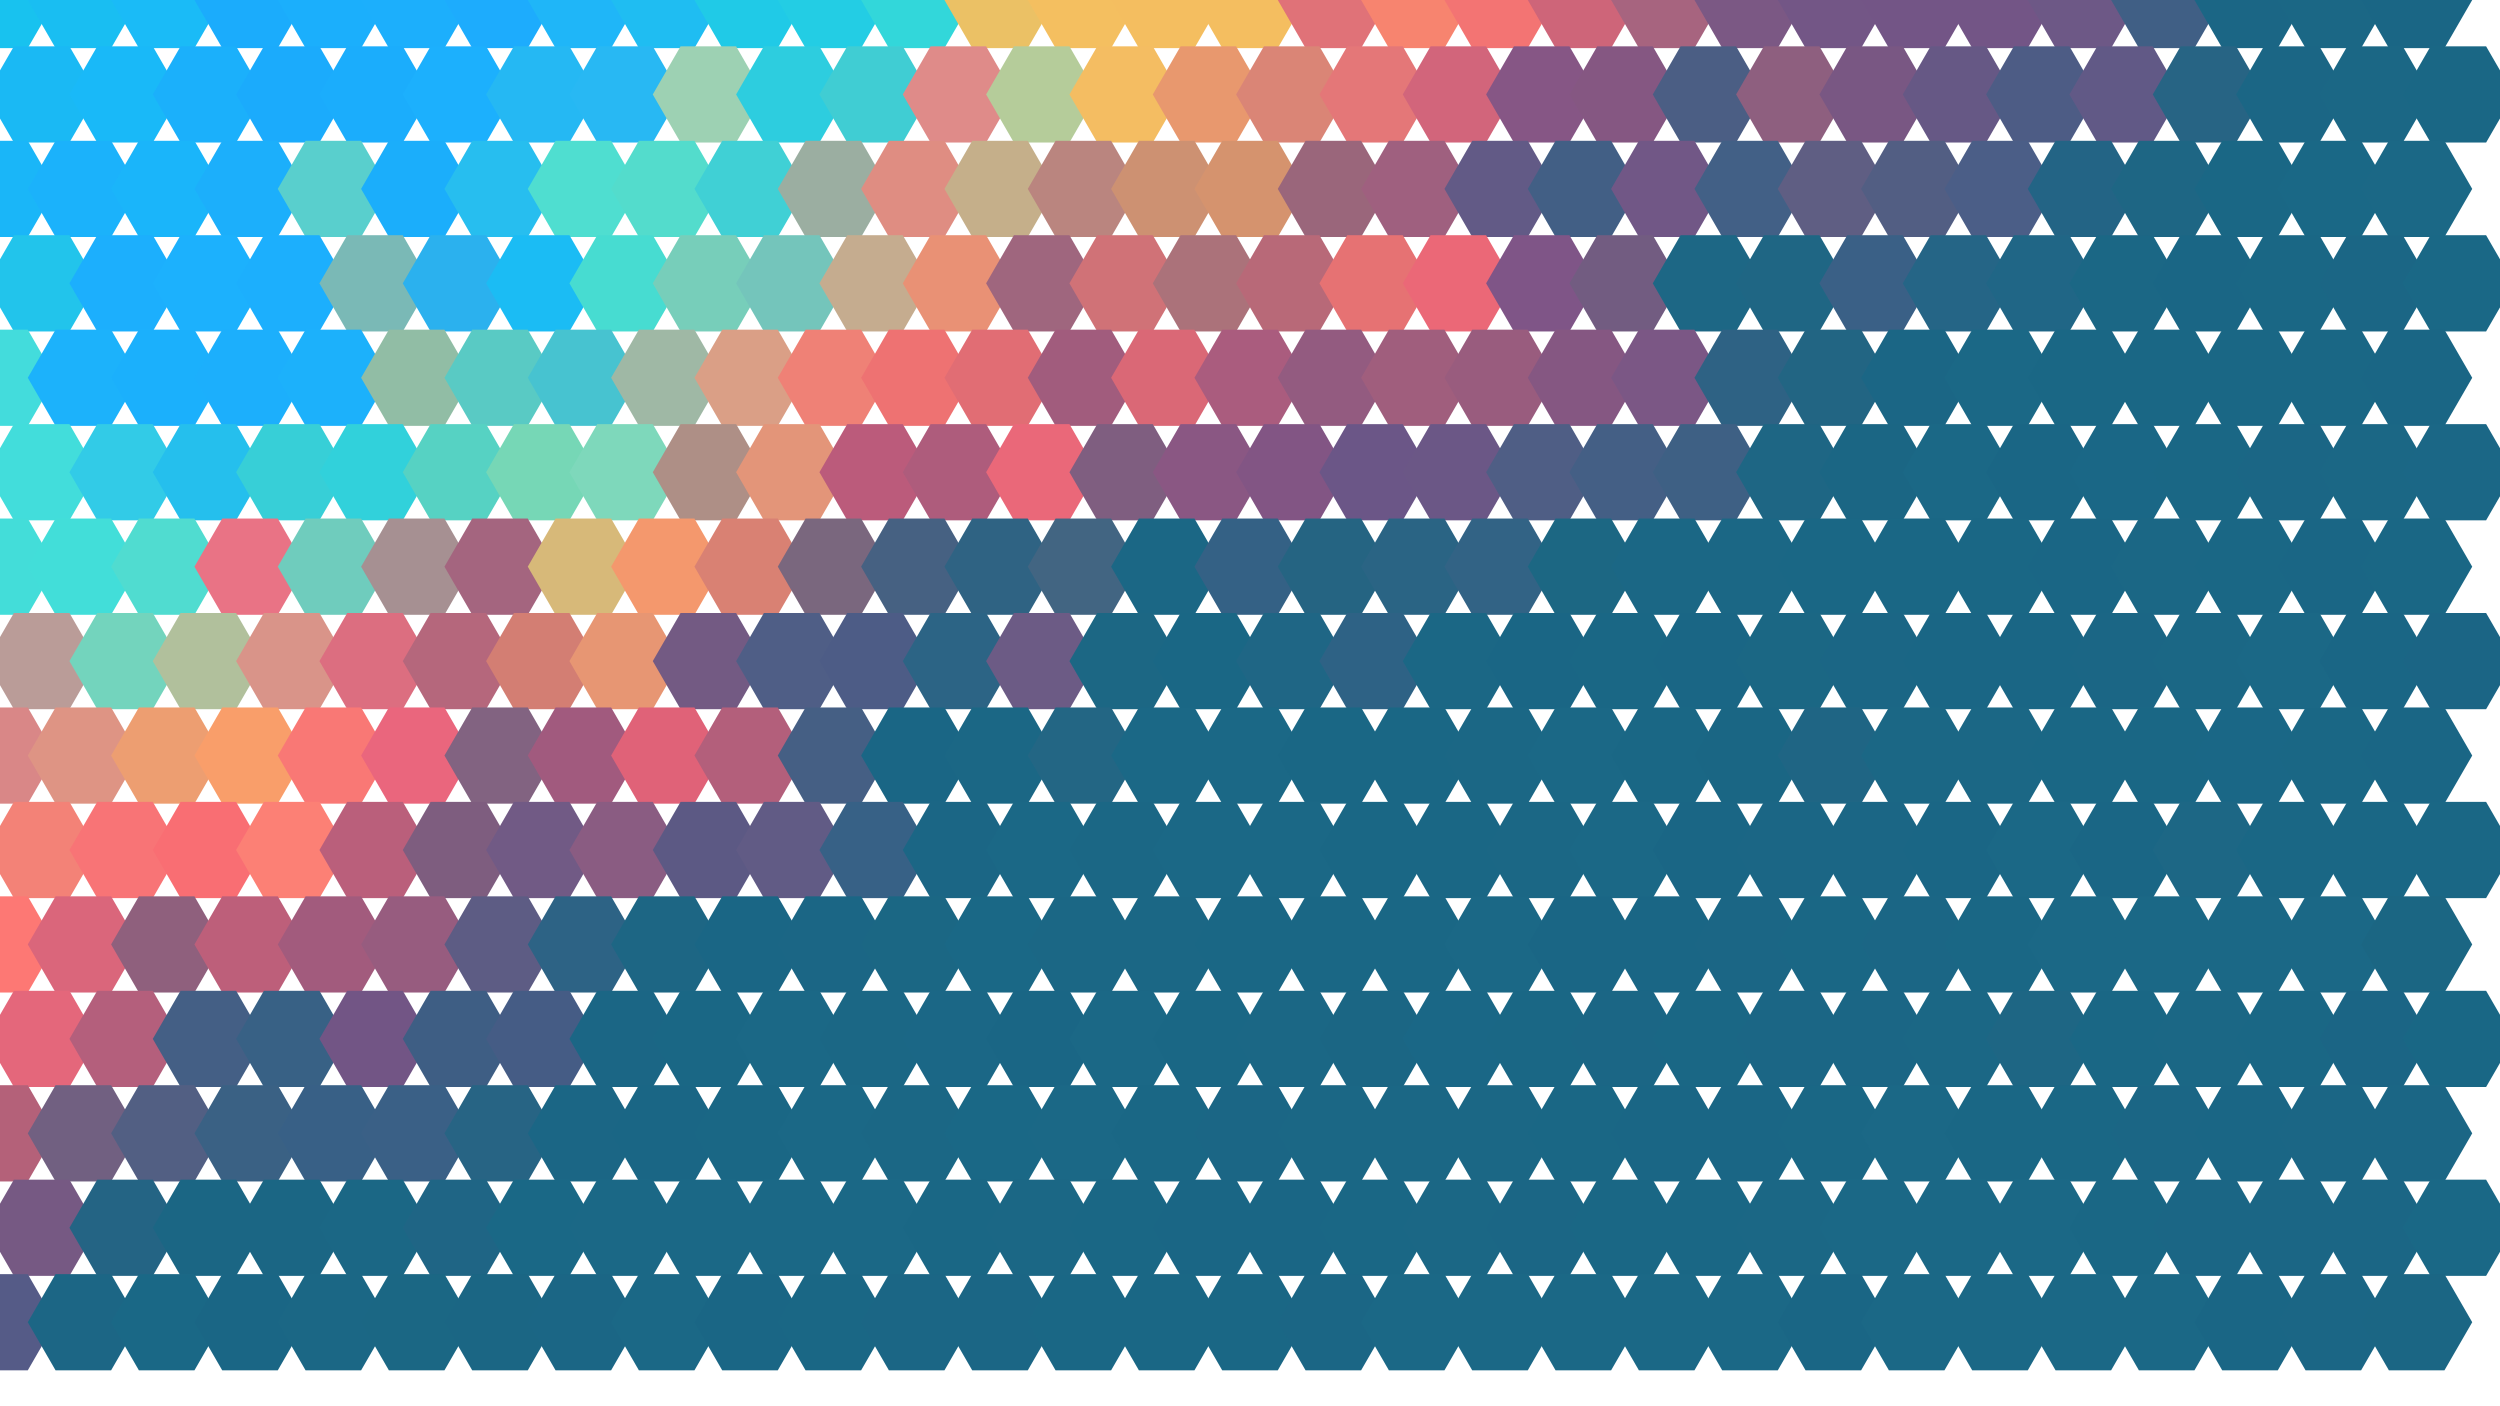 <svg width="900" height="506" xmlns="http://www.w3.org/2000/svg">
<polygon points="20.0,0.0 10,17.321 -10,17.321 -20.0,2.4492935982947065e-15 -10,-17.321 10,-17.321" fill="rgb(24,194,239)" stroke="none" />
<polygon points="50.0,0.0 40.0,17.321 20,17.321 10.0,2.4492935982947065e-15 20,-17.321 40,-17.321" fill="rgb(25,190,242)" stroke="none" />
<polygon points="80.0,0.0 70.0,17.321 50.0,17.321 40.0,2.4492935982947065e-15 50,-17.321 70,-17.321" fill="rgb(26,187,247)" stroke="none" />
<polygon points="110.0,0.0 100.0,17.321 80.0,17.321 70.0,2.4492935982947065e-15 80,-17.321 100,-17.321" fill="rgb(27,172,252)" stroke="none" />
<polygon points="140.0,0.0 130.0,17.321 110.0,17.321 100.0,2.4492935982947065e-15 110,-17.321 130.0,-17.321" fill="rgb(27,175,252)" stroke="none" />
<polygon points="170.0,0.0 160.0,17.321 140.0,17.321 130.0,2.4492935982947065e-15 140.0,-17.321 160.0,-17.321" fill="rgb(28,175,252)" stroke="none" />
<polygon points="200.0,0.0 190.0,17.321 170.0,17.321 160.0,2.4492935982947065e-15 170.0,-17.321 190.0,-17.321" fill="rgb(29,172,253)" stroke="none" />
<polygon points="230.0,0.0 220.0,17.321 200.0,17.321 190.0,2.4492935982947065e-15 200.0,-17.321 220.0,-17.321" fill="rgb(31,182,248)" stroke="none" />
<polygon points="260.0,0.0 250.0,17.321 230.0,17.321 220.0,2.4492935982947065e-15 230.0,-17.321 250.0,-17.321" fill="rgb(31,189,242)" stroke="none" />
<polygon points="290.0,0.0 280.0,17.321 260.0,17.321 250.0,2.4492935982947065e-15 260.0,-17.321 280.0,-17.321" fill="rgb(32,202,231)" stroke="none" />
<polygon points="320.0,0.0 310.0,17.321 290.0,17.321 280.0,2.4492935982947065e-15 290.0,-17.321 310.0,-17.321" fill="rgb(35,205,228)" stroke="none" />
<polygon points="350.0,0.0 340.0,17.321 320.0,17.321 310.0,2.4492935982947065e-15 320.0,-17.321 340.0,-17.321" fill="rgb(50,215,218)" stroke="none" />
<polygon points="380.0,0.0 370.0,17.321 350.0,17.321 340.0,2.4492935982947065e-15 350.0,-17.321 370.0,-17.321" fill="rgb(235,193,101)" stroke="none" />
<polygon points="410.0,0.0 400.0,17.321 380.0,17.321 370.0,2.4492935982947065e-15 380.0,-17.321 400.0,-17.321" fill="rgb(244,191,96)" stroke="none" />
<polygon points="440.0,0.0 430.0,17.321 410.0,17.321 400.0,2.4492935982947065e-15 410.0,-17.321 430.0,-17.321" fill="rgb(244,190,96)" stroke="none" />
<polygon points="470.0,0.0 460.0,17.321 440.0,17.321 430.0,2.4492935982947065e-15 440.0,-17.321 460.0,-17.321" fill="rgb(244,190,96)" stroke="none" />
<polygon points="500.0,0.0 490.0,17.321 470.0,17.321 460.0,2.4492935982947065e-15 470.0,-17.321 490.0,-17.321" fill="rgb(224,114,120)" stroke="none" />
<polygon points="530.0,0.0 520.0,17.321 500.0,17.321 490.0,2.4492935982947065e-15 500.0,-17.321 520.0,-17.321" fill="rgb(247,132,111)" stroke="none" />
<polygon points="560.0,0.0 550.0,17.321 530.0,17.321 520.0,2.4492935982947065e-15 530.0,-17.321 550.0,-17.321" fill="rgb(243,116,115)" stroke="none" />
<polygon points="590.0,0.0 580.0,17.321 560.0,17.321 550.0,2.4492935982947065e-15 560.0,-17.321 580.0,-17.321" fill="rgb(206,101,121)" stroke="none" />
<polygon points="620.0,0.0 610.0,17.321 590.0,17.321 580.0,2.4492935982947065e-15 590.0,-17.321 610.0,-17.321" fill="rgb(167,100,127)" stroke="none" />
<polygon points="650.0,0.0 640.0,17.321 620.0,17.321 610.0,2.4492935982947065e-15 620.0,-17.321 640.0,-17.321" fill="rgb(123,88,132)" stroke="none" />
<polygon points="680.0,0.0 670.0,17.321 650.0,17.321 640.0,2.4492935982947065e-15 650.0,-17.321 670.0,-17.321" fill="rgb(115,86,134)" stroke="none" />
<polygon points="710.0,0.0 700.0,17.321 680.0,17.321 670.0,2.4492935982947065e-15 680.0,-17.321 700.0,-17.321" fill="rgb(115,85,134)" stroke="none" />
<polygon points="740.0,0.0 730.0,17.321 710.0,17.321 700.0,2.4492935982947065e-15 710.0,-17.321 730.0,-17.321" fill="rgb(115,85,134)" stroke="none" />
<polygon points="770.0,0.0 760.0,17.321 740.0,17.321 730.0,2.4492935982947065e-15 740.0,-17.321 760.0,-17.321" fill="rgb(109,88,134)" stroke="none" />
<polygon points="800.0,0.0 790.0,17.321 770.0,17.321 760.0,2.4492935982947065e-15 770.0,-17.321 790.0,-17.321" fill="rgb(64,95,133)" stroke="none" />
<polygon points="830.0,0.0 820.0,17.321 800.0,17.321 790.0,2.4492935982947065e-15 800.0,-17.321 820.0,-17.321" fill="rgb(27,102,133)" stroke="none" />
<polygon points="860.0,0.0 850.0,17.321 830.0,17.321 820.0,2.4492935982947065e-15 830.0,-17.321 850.0,-17.321" fill="rgb(27,103,133)" stroke="none" />
<polygon points="890.0,0.0 880.0,17.321 860.0,17.321 850.0,2.4492935982947065e-15 860.0,-17.321 880.0,-17.321" fill="rgb(26,102,133)" stroke="none" />
<polygon points="35.0,34.0 25.0,51.321 5,51.321 -5.0,34.0 5,16.679 25,16.679" fill="rgb(26,185,244)" stroke="none" />
<polygon points="65.0,34.0 55.0,51.321 35.0,51.321 25.0,34.0 35,16.679 55,16.679" fill="rgb(25,185,248)" stroke="none" />
<polygon points="95.0,34.0 85.0,51.321 65.0,51.321 55.0,34.0 65,16.679 85,16.679" fill="rgb(27,176,251)" stroke="none" />
<polygon points="125.0,34.0 115.0,51.321 95.0,51.321 85.0,34.0 95,16.679 115,16.679" fill="rgb(27,171,252)" stroke="none" />
<polygon points="155.0,34.0 145.0,51.321 125.0,51.321 115.0,34.0 125,16.679 145.0,16.679" fill="rgb(27,173,252)" stroke="none" />
<polygon points="185.0,34.0 175.0,51.321 155.0,51.321 145.0,34.0 155.0,16.679 175.0,16.679" fill="rgb(28,176,253)" stroke="none" />
<polygon points="215.0,34.0 205.0,51.321 185.0,51.321 175.0,34.0 185.0,16.679 205.0,16.679" fill="rgb(37,184,243)" stroke="none" />
<polygon points="245.0,34.0 235.0,51.321 215.0,51.321 205.0,34.0 215.0,16.679 235.0,16.679" fill="rgb(40,184,243)" stroke="none" />
<polygon points="275.0,34.0 265.0,51.321 245.0,51.321 235.0,34.0 245.0,16.679 265.0,16.679" fill="rgb(157,209,179)" stroke="none" />
<polygon points="305.0,34.0 295.0,51.321 275.0,51.321 265.0,34.0 275.0,16.679 295.0,16.679" fill="rgb(45,205,223)" stroke="none" />
<polygon points="335.0,34.0 325.0,51.321 305.0,51.321 295.0,34.0 305.0,16.679 325.0,16.679" fill="rgb(64,205,211)" stroke="none" />
<polygon points="365.0,34.0 355.0,51.321 335.0,51.321 325.0,34.0 335.0,16.679 355.0,16.679" fill="rgb(223,139,137)" stroke="none" />
<polygon points="395.0,34.0 385.0,51.321 365.0,51.321 355.0,34.0 365.0,16.679 385.0,16.679" fill="rgb(181,204,154)" stroke="none" />
<polygon points="425.0,34.0 415.0,51.321 395.0,51.321 385.0,34.0 395.0,16.679 415.0,16.679" fill="rgb(244,189,98)" stroke="none" />
<polygon points="455.0,34.0 445.0,51.321 425.0,51.321 415.0,34.0 425.0,16.679 445.0,16.679" fill="rgb(232,152,110)" stroke="none" />
<polygon points="485.0,34.0 475.0,51.321 455.0,51.321 445.0,34.0 455.0,16.679 475.0,16.679" fill="rgb(218,133,118)" stroke="none" />
<polygon points="515.0,34.0 505.0,51.321 485.0,51.321 475.0,34.0 485.0,16.679 505.0,16.679" fill="rgb(228,119,120)" stroke="none" />
<polygon points="545.0,34.0 535.0,51.321 515.0,51.321 505.0,34.0 515.0,16.679 535.0,16.679" fill="rgb(210,101,123)" stroke="none" />
<polygon points="575.0,34.0 565.0,51.321 545.0,51.321 535.0,34.0 545.0,16.679 565.0,16.679" fill="rgb(134,86,133)" stroke="none" />
<polygon points="605.0,34.0 595.0,51.321 575.0,51.321 565.0,34.0 575.0,16.679 595.0,16.679" fill="rgb(133,87,130)" stroke="none" />
<polygon points="635.0,34.0 625.0,51.321 605.0,51.321 595.0,34.0 605.0,16.679 625.0,16.679" fill="rgb(75,94,132)" stroke="none" />
<polygon points="665.0,34.0 655.0,51.321 635.0,51.321 625.0,34.0 635.0,16.679 655.0,16.679" fill="rgb(142,95,127)" stroke="none" />
<polygon points="695.0,34.0 685.0,51.321 665.0,51.321 655.0,34.0 665.0,16.679 685.0,16.679" fill="rgb(121,87,131)" stroke="none" />
<polygon points="725.0,34.0 715.0,51.321 695.0,51.321 685.0,34.0 695.0,16.679 715.0,16.679" fill="rgb(102,88,133)" stroke="none" />
<polygon points="755.0,34.0 745.0,51.321 725.0,51.321 715.0,34.0 725.0,16.679 745.0,16.679" fill="rgb(77,92,133)" stroke="none" />
<polygon points="785.0,34.0 775.0,51.321 755.0,51.321 745.0,34.0 755.0,16.679 775.0,16.679" fill="rgb(97,89,134)" stroke="none" />
<polygon points="815.0,34.0 805.0,51.321 785.0,51.321 775.0,34.0 785.0,16.679 805.0,16.679" fill="rgb(39,100,132)" stroke="none" />
<polygon points="845.0,34.0 835.0,51.321 815.0,51.321 805.0,34.0 815.0,16.679 835.0,16.679" fill="rgb(27,102,133)" stroke="none" />
<polygon points="875.0,34.0 865.0,51.321 845.0,51.321 835.0,34.0 845.0,16.679 865.0,16.679" fill="rgb(27,103,133)" stroke="none" />
<polygon points="905.0,34.0 895.0,51.321 875.0,51.321 865.0,34.0 875.0,16.679 895.0,16.679" fill="rgb(26,103,133)" stroke="none" />
<polygon points="20.0,68.0 10,85.321 -10,85.321 -20.0,68.0 -10,50.679 10,50.679" fill="rgb(26,182,248)" stroke="none" />
<polygon points="50.0,68.0 40.0,85.321 20,85.321 10.0,68.0 20,50.679 40,50.679" fill="rgb(27,178,251)" stroke="none" />
<polygon points="80.0,68.0 70.0,85.321 50.0,85.321 40.0,68.0 50,50.679 70,50.679" fill="rgb(26,181,250)" stroke="none" />
<polygon points="110.0,68.0 100.0,85.321 80.0,85.321 70.0,68.0 80,50.679 100,50.679" fill="rgb(28,175,251)" stroke="none" />
<polygon points="140.0,68.0 130.0,85.321 110.0,85.321 100.0,68.0 110,50.679 130.0,50.679" fill="rgb(89,207,205)" stroke="none" />
<polygon points="170.0,68.0 160.0,85.321 140.0,85.321 130.0,68.0 140.0,50.679 160.0,50.679" fill="rgb(27,174,251)" stroke="none" />
<polygon points="200.0,68.0 190.0,85.321 170.0,85.321 160.0,68.0 170.0,50.679 190.0,50.679" fill="rgb(39,190,239)" stroke="none" />
<polygon points="230.0,68.0 220.0,85.321 200.0,85.321 190.0,68.0 200.0,50.679 220.0,50.679" fill="rgb(79,222,208)" stroke="none" />
<polygon points="260.0,68.0 250.0,85.321 230.0,85.321 220.0,68.0 230.0,50.679 250.0,50.679" fill="rgb(83,220,204)" stroke="none" />
<polygon points="290.0,68.0 280.0,85.321 260.0,85.321 250.0,68.0 260.0,50.679 280.0,50.679" fill="rgb(64,208,213)" stroke="none" />
<polygon points="320.0,68.0 310.0,85.321 290.0,85.321 280.0,68.0 290.0,50.679 310.0,50.679" fill="rgb(155,174,161)" stroke="none" />
<polygon points="350.0,68.0 340.0,85.321 320.0,85.321 310.0,68.0 320.0,50.679 340.0,50.679" fill="rgb(223,141,130)" stroke="none" />
<polygon points="380.0,68.0 370.0,85.321 350.0,85.321 340.0,68.0 350.0,50.679 370.0,50.679" fill="rgb(197,175,138)" stroke="none" />
<polygon points="410.0,68.0 400.0,85.321 380.0,85.321 370.0,68.0 380.0,50.679 400.0,50.679" fill="rgb(186,133,127)" stroke="none" />
<polygon points="440.0,68.0 430.0,85.321 410.0,85.321 400.0,68.0 410.0,50.679 430.0,50.679" fill="rgb(205,145,114)" stroke="none" />
<polygon points="470.0,68.0 460.0,85.321 440.0,85.321 430.0,68.0 440.0,50.679 460.0,50.679" fill="rgb(213,147,110)" stroke="none" />
<polygon points="500.0,68.0 490.0,85.321 470.0,85.321 460.0,68.0 470.0,50.679 490.0,50.679" fill="rgb(154,102,123)" stroke="none" />
<polygon points="530.0,68.0 520.0,85.321 500.0,85.321 490.0,68.0 500.0,50.679 520.0,50.679" fill="rgb(159,96,127)" stroke="none" />
<polygon points="560.0,68.0 550.0,85.321 530.0,85.321 520.0,68.0 530.0,50.679 550.0,50.679" fill="rgb(98,90,134)" stroke="none" />
<polygon points="590.0,68.0 580.0,85.321 560.0,85.321 550.0,68.0 560.0,50.679 580.0,50.679" fill="rgb(66,95,133)" stroke="none" />
<polygon points="620.0,68.0 610.0,85.321 590.0,85.321 580.0,68.0 590.0,50.679 610.0,50.679" fill="rgb(113,87,134)" stroke="none" />
<polygon points="650.0,68.0 640.0,85.321 620.0,85.321 610.0,68.0 620.0,50.679 640.0,50.679" fill="rgb(66,96,134)" stroke="none" />
<polygon points="680.0,68.0 670.0,85.321 650.0,85.321 640.0,68.0 650.0,50.679 670.0,50.679" fill="rgb(95,94,131)" stroke="none" />
<polygon points="710.0,68.0 700.0,85.321 680.0,85.321 670.0,68.0 680.0,50.679 700.0,50.679" fill="rgb(82,94,131)" stroke="none" />
<polygon points="740.0,68.0 730.0,85.321 710.0,85.321 700.0,68.0 710.0,50.679 730.0,50.679" fill="rgb(75,94,135)" stroke="none" />
<polygon points="770.0,68.0 760.0,85.321 740.0,85.321 730.0,68.0 740.0,50.679 760.0,50.679" fill="rgb(35,100,133)" stroke="none" />
<polygon points="800.0,68.0 790.0,85.321 770.0,85.321 760.0,68.0 770.0,50.679 790.0,50.679" fill="rgb(30,102,132)" stroke="none" />
<polygon points="830.0,68.0 820.0,85.321 800.0,85.321 790.0,68.0 800.0,50.679 820.0,50.679" fill="rgb(26,103,133)" stroke="none" />
<polygon points="860.0,68.0 850.0,85.321 830.0,85.321 820.0,68.0 830.0,50.679 850.0,50.679" fill="rgb(26,104,134)" stroke="none" />
<polygon points="890.0,68.0 880.0,85.321 860.0,85.321 850.0,68.0 860.0,50.679 880.0,50.679" fill="rgb(27,104,134)" stroke="none" />
<polygon points="35.0,102.0 25.0,119.321 5,119.321 -5.0,102.0 5,84.679 25,84.679" fill="rgb(34,196,235)" stroke="none" />
<polygon points="65.0,102.0 55.0,119.321 35.0,119.321 25.0,102.0 35,84.679 55,84.679" fill="rgb(28,175,253)" stroke="none" />
<polygon points="95.0,102.0 85.0,119.321 65.0,119.321 55.0,102.0 65,84.679 85,84.679" fill="rgb(28,177,253)" stroke="none" />
<polygon points="125.0,102.0 115.0,119.321 95.0,119.321 85.0,102.0 95,84.679 115,84.679" fill="rgb(28,175,253)" stroke="none" />
<polygon points="155.0,102.0 145.0,119.321 125.0,119.321 115.0,102.0 125,84.679 145.0,84.679" fill="rgb(122,185,182)" stroke="none" />
<polygon points="185.0,102.0 175.0,119.321 155.0,119.321 145.0,102.0 155.0,84.679 175.0,84.679" fill="rgb(43,177,238)" stroke="none" />
<polygon points="215.0,102.0 205.0,119.321 185.0,119.321 175.0,102.0 185.0,84.679 205.0,84.679" fill="rgb(27,188,244)" stroke="none" />
<polygon points="245.0,102.0 235.0,119.321 215.0,119.321 205.0,102.0 215.0,84.679 235.0,84.679" fill="rgb(71,220,209)" stroke="none" />
<polygon points="275.0,102.0 265.0,119.321 245.0,119.321 235.0,102.0 245.0,84.679 265.0,84.679" fill="rgb(119,206,186)" stroke="none" />
<polygon points="305.0,102.0 295.0,119.321 275.0,119.321 265.0,102.0 275.0,84.679 295.0,84.679" fill="rgb(116,197,187)" stroke="none" />
<polygon points="335.0,102.0 325.0,119.321 305.0,119.321 295.0,102.0 305.0,84.679 325.0,84.679" fill="rgb(197,172,143)" stroke="none" />
<polygon points="365.0,102.0 355.0,119.321 335.0,119.321 325.0,102.0 335.0,84.679 355.0,84.679" fill="rgb(233,145,117)" stroke="none" />
<polygon points="395.0,102.0 385.0,119.321 365.0,119.321 355.0,102.0 365.0,84.679 385.0,84.679" fill="rgb(159,102,126)" stroke="none" />
<polygon points="425.0,102.0 415.0,119.321 395.0,119.321 385.0,102.0 395.0,84.679 415.0,84.679" fill="rgb(208,114,119)" stroke="none" />
<polygon points="455.0,102.0 445.0,119.321 425.0,119.321 415.0,102.0 425.0,84.679 445.0,84.679" fill="rgb(171,114,122)" stroke="none" />
<polygon points="485.0,102.0 475.0,119.321 455.0,119.321 445.0,102.0 455.0,84.679 475.0,84.679" fill="rgb(184,105,120)" stroke="none" />
<polygon points="515.0,102.0 505.0,119.321 485.0,119.321 475.0,102.0 485.0,84.679 505.0,84.679" fill="rgb(230,114,115)" stroke="none" />
<polygon points="545.0,102.0 535.0,119.321 515.0,119.321 505.0,102.0 515.0,84.679 535.0,84.679" fill="rgb(235,104,119)" stroke="none" />
<polygon points="575.0,102.0 565.0,119.321 545.0,119.321 535.0,102.0 545.0,84.679 565.0,84.679" fill="rgb(127,85,135)" stroke="none" />
<polygon points="605.0,102.0 595.0,119.321 575.0,119.321 565.0,102.0 575.0,84.679 595.0,84.679" fill="rgb(114,92,129)" stroke="none" />
<polygon points="635.0,102.0 625.0,119.321 605.0,119.321 595.0,102.0 605.0,84.679 625.0,84.679" fill="rgb(29,103,133)" stroke="none" />
<polygon points="665.0,102.0 655.0,119.321 635.0,119.321 625.0,102.0 635.0,84.679 655.0,84.679" fill="rgb(31,102,132)" stroke="none" />
<polygon points="695.0,102.0 685.0,119.321 665.0,119.321 655.0,102.0 665.0,84.679 685.0,84.679" fill="rgb(58,96,134)" stroke="none" />
<polygon points="725.0,102.0 715.0,119.321 695.0,119.321 685.0,102.0 695.0,84.679 715.0,84.679" fill="rgb(37,101,134)" stroke="none" />
<polygon points="755.0,102.0 745.0,119.321 725.0,119.321 715.0,102.0 725.0,84.679 745.0,84.679" fill="rgb(32,102,134)" stroke="none" />
<polygon points="785.0,102.0 775.0,119.321 755.0,119.321 745.0,102.0 755.0,84.679 775.0,84.679" fill="rgb(27,103,133)" stroke="none" />
<polygon points="815.0,102.0 805.0,119.321 785.0,119.321 775.0,102.0 785.0,84.679 805.0,84.679" fill="rgb(26,102,133)" stroke="none" />
<polygon points="845.0,102.0 835.0,119.321 815.0,119.321 805.0,102.0 815.0,84.679 835.0,84.679" fill="rgb(26,103,133)" stroke="none" />
<polygon points="875.0,102.0 865.0,119.321 845.0,119.321 835.0,102.0 845.0,84.679 865.0,84.679" fill="rgb(27,102,133)" stroke="none" />
<polygon points="905.0,102.0 895.0,119.321 875.0,119.321 865.0,102.0 875.0,84.679 895.0,84.679" fill="rgb(26,104,134)" stroke="none" />
<polygon points="20.0,136.0 10,153.321 -10,153.321 -20.0,136.0 -10,118.679 10,118.679" fill="rgb(67,220,220)" stroke="none" />
<polygon points="50.0,136.0 40.0,153.321 20,153.321 10.0,136.0 20,118.679 40,118.679" fill="rgb(28,178,251)" stroke="none" />
<polygon points="80.0,136.0 70.0,153.321 50.0,153.321 40.0,136.0 50,118.679 70,118.679" fill="rgb(27,176,252)" stroke="none" />
<polygon points="110.0,136.0 100.0,153.321 80.0,153.321 70.0,136.0 80,118.679 100,118.679" fill="rgb(28,175,252)" stroke="none" />
<polygon points="140.0,136.0 130.0,153.321 110.0,153.321 100.0,136.0 110,118.679 130.0,118.679" fill="rgb(28,177,251)" stroke="none" />
<polygon points="170.0,136.0 160.0,153.321 140.0,153.321 130.0,136.0 140.0,118.679 160.0,118.679" fill="rgb(145,189,165)" stroke="none" />
<polygon points="200.0,136.0 190.0,153.321 170.0,153.321 160.0,136.0 170.0,118.679 190.0,118.679" fill="rgb(89,202,196)" stroke="none" />
<polygon points="230.0,136.0 220.0,153.321 200.0,153.321 190.0,136.0 200.0,118.679 220.0,118.679" fill="rgb(71,195,208)" stroke="none" />
<polygon points="260.0,136.0 250.0,153.321 230.0,153.321 220.0,136.0 230.0,118.679 250.0,118.679" fill="rgb(159,184,165)" stroke="none" />
<polygon points="290.0,136.0 280.0,153.321 260.0,153.321 250.0,136.0 260.0,118.679 280.0,118.679" fill="rgb(218,159,134)" stroke="none" />
<polygon points="320.0,136.0 310.0,153.321 290.0,153.321 280.0,136.0 290.0,118.679 310.0,118.679" fill="rgb(239,129,118)" stroke="none" />
<polygon points="350.0,136.0 340.0,153.321 320.0,153.321 310.0,136.0 320.0,118.679 340.0,118.679" fill="rgb(238,114,114)" stroke="none" />
<polygon points="380.0,136.0 370.0,153.321 350.0,153.321 340.0,136.0 350.0,118.679 370.0,118.679" fill="rgb(225,109,116)" stroke="none" />
<polygon points="410.0,136.0 400.0,153.321 380.0,153.321 370.0,136.0 380.0,118.679 400.0,118.679" fill="rgb(161,92,125)" stroke="none" />
<polygon points="440.0,136.0 430.0,153.321 410.0,153.321 400.0,136.0 410.0,118.679 430.0,118.679" fill="rgb(218,104,118)" stroke="none" />
<polygon points="470.0,136.0 460.0,153.321 440.0,153.321 430.0,136.0 440.0,118.679 460.0,118.679" fill="rgb(170,92,126)" stroke="none" />
<polygon points="500.0,136.0 490.0,153.321 470.0,153.321 460.0,136.0 470.0,118.679 490.0,118.679" fill="rgb(147,91,128)" stroke="none" />
<polygon points="530.0,136.0 520.0,153.321 500.0,153.321 490.0,136.0 500.0,118.679 520.0,118.679" fill="rgb(160,94,125)" stroke="none" />
<polygon points="560.0,136.0 550.0,153.321 530.0,153.321 520.0,136.0 530.0,118.679 550.0,118.679" fill="rgb(153,92,126)" stroke="none" />
<polygon points="590.0,136.0 580.0,153.321 560.0,153.321 550.0,136.0 560.0,118.679 580.0,118.679" fill="rgb(133,87,130)" stroke="none" />
<polygon points="620.0,136.0 610.0,153.321 590.0,153.321 580.0,136.0 590.0,118.679 610.0,118.679" fill="rgb(123,87,133)" stroke="none" />
<polygon points="650.0,136.0 640.0,153.321 620.0,153.321 610.0,136.0 620.0,118.679 640.0,118.679" fill="rgb(46,98,132)" stroke="none" />
<polygon points="680.0,136.0 670.0,153.321 650.0,153.321 640.0,136.0 650.0,118.679 670.0,118.679" fill="rgb(34,101,131)" stroke="none" />
<polygon points="710.0,136.0 700.0,153.321 680.0,153.321 670.0,136.0 680.0,118.679 700.0,118.679" fill="rgb(27,102,133)" stroke="none" />
<polygon points="740.0,136.0 730.0,153.321 710.0,153.321 700.0,136.0 710.0,118.679 730.0,118.679" fill="rgb(27,104,134)" stroke="none" />
<polygon points="770.0,136.0 760.0,153.321 740.0,153.321 730.0,136.0 740.0,118.679 760.0,118.679" fill="rgb(26,103,133)" stroke="none" />
<polygon points="800.0,136.0 790.0,153.321 770.0,153.321 760.0,136.0 770.0,118.679 790.0,118.679" fill="rgb(26,103,133)" stroke="none" />
<polygon points="830.0,136.0 820.0,153.321 800.0,153.321 790.0,136.0 800.0,118.679 820.0,118.679" fill="rgb(26,103,133)" stroke="none" />
<polygon points="860.0,136.0 850.0,153.321 830.0,153.321 820.0,136.0 830.0,118.679 850.0,118.679" fill="rgb(26,103,133)" stroke="none" />
<polygon points="890.0,136.0 880.0,153.321 860.0,153.321 850.0,136.0 860.0,118.679 880.0,118.679" fill="rgb(26,102,133)" stroke="none" />
<polygon points="35.0,170.0 25.0,187.321 5,187.321 -5.0,170.0 5,152.679 25,152.679" fill="rgb(66,221,219)" stroke="none" />
<polygon points="65.0,170.0 55.0,187.321 35.0,187.321 25.0,170.0 35,152.679 55,152.679" fill="rgb(50,203,231)" stroke="none" />
<polygon points="95.0,170.0 85.0,187.321 65.0,187.321 55.0,170.0 65,152.679 85,152.679" fill="rgb(37,191,237)" stroke="none" />
<polygon points="125.0,170.0 115.0,187.321 95.0,187.321 85.0,170.0 95,152.679 115,152.679" fill="rgb(55,207,215)" stroke="none" />
<polygon points="155.0,170.0 145.0,187.321 125.0,187.321 115.0,170.0 125,152.679 145.0,152.679" fill="rgb(49,209,219)" stroke="none" />
<polygon points="185.0,170.0 175.0,187.321 155.0,187.321 145.0,170.0 155.0,152.679 175.0,152.679" fill="rgb(86,210,195)" stroke="none" />
<polygon points="215.0,170.0 205.0,187.321 185.0,187.321 175.0,170.0 185.0,152.679 205.0,152.679" fill="rgb(118,215,182)" stroke="none" />
<polygon points="245.0,170.0 235.0,187.321 215.0,187.321 205.0,170.0 215.0,152.679 235.0,152.679" fill="rgb(126,216,187)" stroke="none" />
<polygon points="275.0,170.0 265.0,187.321 245.0,187.321 235.0,170.0 245.0,152.679 265.0,152.679" fill="rgb(174,143,134)" stroke="none" />
<polygon points="305.0,170.0 295.0,187.321 275.0,187.321 265.0,170.0 275.0,152.679 295.0,152.679" fill="rgb(227,149,121)" stroke="none" />
<polygon points="335.0,170.0 325.0,187.321 305.0,187.321 295.0,170.0 305.0,152.679 325.0,152.679" fill="rgb(187,91,123)" stroke="none" />
<polygon points="365.0,170.0 355.0,187.321 335.0,187.321 325.0,170.0 335.0,152.679 355.0,152.679" fill="rgb(174,92,124)" stroke="none" />
<polygon points="395.0,170.0 385.0,187.321 365.0,187.321 355.0,170.0 365.0,152.679 385.0,152.679" fill="rgb(234,104,121)" stroke="none" />
<polygon points="425.0,170.0 415.0,187.321 395.0,187.321 385.0,170.0 395.0,152.679 415.0,152.679" fill="rgb(127,94,128)" stroke="none" />
<polygon points="455.0,170.0 445.0,187.321 425.0,187.321 415.0,170.0 425.0,152.679 445.0,152.679" fill="rgb(138,87,131)" stroke="none" />
<polygon points="485.0,170.0 475.0,187.321 455.0,187.321 445.0,170.0 455.0,152.679 475.0,152.679" fill="rgb(130,85,132)" stroke="none" />
<polygon points="515.0,170.0 505.0,187.321 485.0,187.321 475.0,170.0 485.0,152.679 505.0,152.679" fill="rgb(107,86,135)" stroke="none" />
<polygon points="545.0,170.0 535.0,187.321 515.0,187.321 505.0,170.0 515.0,152.679 535.0,152.679" fill="rgb(107,87,134)" stroke="none" />
<polygon points="575.0,170.0 565.0,187.321 545.0,187.321 535.0,170.0 545.0,152.679 565.0,152.679" fill="rgb(79,94,133)" stroke="none" />
<polygon points="605.0,170.0 595.0,187.321 575.0,187.321 565.0,170.0 575.0,152.679 595.0,152.679" fill="rgb(68,95,133)" stroke="none" />
<polygon points="635.0,170.0 625.0,187.321 605.0,187.321 595.0,170.0 605.0,152.679 625.0,152.679" fill="rgb(62,96,132)" stroke="none" />
<polygon points="665.0,170.0 655.0,187.321 635.0,187.321 625.0,170.0 635.0,152.679 655.0,152.679" fill="rgb(30,102,132)" stroke="none" />
<polygon points="695.0,170.0 685.0,187.321 665.0,187.321 655.0,170.0 665.0,152.679 685.0,152.679" fill="rgb(27,102,132)" stroke="none" />
<polygon points="725.0,170.0 715.0,187.321 695.0,187.321 685.0,170.0 695.0,152.679 715.0,152.679" fill="rgb(27,104,134)" stroke="none" />
<polygon points="755.0,170.0 745.0,187.321 725.0,187.321 715.0,170.0 725.0,152.679 745.0,152.679" fill="rgb(26,102,133)" stroke="none" />
<polygon points="785.0,170.0 775.0,187.321 755.0,187.321 745.0,170.0 755.0,152.679 775.0,152.679" fill="rgb(26,103,134)" stroke="none" />
<polygon points="815.0,170.0 805.0,187.321 785.0,187.321 775.0,170.0 785.0,152.679 805.0,152.679" fill="rgb(26,103,133)" stroke="none" />
<polygon points="845.0,170.0 835.0,187.321 815.0,187.321 805.0,170.0 815.0,152.679 835.0,152.679" fill="rgb(27,102,133)" stroke="none" />
<polygon points="875.0,170.0 865.0,187.321 845.0,187.321 835.0,170.0 845.0,152.679 865.0,152.679" fill="rgb(27,103,133)" stroke="none" />
<polygon points="905.0,170.0 895.0,187.321 875.0,187.321 865.0,170.0 875.0,152.679 895.0,152.679" fill="rgb(27,103,134)" stroke="none" />
<polygon points="20.0,204.0 10,221.321 -10,221.321 -20.0,204.0 -10,186.679 10,186.679" fill="rgb(67,221,217)" stroke="none" />
<polygon points="50.0,204.0 40.0,221.321 20,221.321 10.0,204.0 20,186.679 40,186.679" fill="rgb(66,222,217)" stroke="none" />
<polygon points="80.0,204.0 70.0,221.321 50.0,221.321 40.0,204.0 50,186.679 70,186.679" fill="rgb(80,220,208)" stroke="none" />
<polygon points="110.0,204.0 100.0,221.321 80.0,221.321 70.0,204.0 80,186.679 100,186.679" fill="rgb(233,115,133)" stroke="none" />
<polygon points="140.0,204.0 130.0,221.321 110.0,221.321 100.0,204.0 110,186.679 130.0,186.679" fill="rgb(111,204,189)" stroke="none" />
<polygon points="170.0,204.0 160.0,221.321 140.0,221.321 130.0,204.0 140.0,186.679 160.0,186.679" fill="rgb(166,144,146)" stroke="none" />
<polygon points="200.0,204.0 190.0,221.321 170.0,221.321 160.0,204.0 170.0,186.679 190.0,186.679" fill="rgb(164,101,127)" stroke="none" />
<polygon points="230.0,204.0 220.0,221.321 200.0,221.321 190.0,204.0 200.0,186.679 220.0,186.679" fill="rgb(215,185,121)" stroke="none" />
<polygon points="260.0,204.0 250.0,221.321 230.0,221.321 220.0,204.0 230.0,186.679 250.0,186.679" fill="rgb(244,152,109)" stroke="none" />
<polygon points="290.0,204.0 280.0,221.321 260.0,221.321 250.0,204.0 260.0,186.679 280.0,186.679" fill="rgb(217,129,115)" stroke="none" />
<polygon points="320.0,204.0 310.0,221.321 290.0,221.321 280.0,204.0 290.0,186.679 310.0,186.679" fill="rgb(122,103,126)" stroke="none" />
<polygon points="350.0,204.0 340.0,221.321 320.0,221.321 310.0,204.0 320.0,186.679 340.0,186.679" fill="rgb(70,97,130)" stroke="none" />
<polygon points="380.0,204.0 370.0,221.321 350.0,221.321 340.0,204.0 350.0,186.679 370.0,186.679" fill="rgb(47,99,131)" stroke="none" />
<polygon points="410.0,204.0 400.0,221.321 380.0,221.321 370.0,204.0 380.0,186.679 400.0,186.679" fill="rgb(66,101,130)" stroke="none" />
<polygon points="440.0,204.0 430.0,221.321 410.0,221.321 400.0,204.0 410.0,186.679 430.0,186.679" fill="rgb(27,103,133)" stroke="none" />
<polygon points="470.0,204.0 460.0,221.321 440.0,221.321 430.0,204.0 440.0,186.679 460.0,186.679" fill="rgb(52,97,133)" stroke="none" />
<polygon points="500.0,204.0 490.0,221.321 470.0,221.321 460.0,204.0 470.0,186.679 490.0,186.679" fill="rgb(37,100,130)" stroke="none" />
<polygon points="530.0,204.0 520.0,221.321 500.0,221.321 490.0,204.0 500.0,186.679 520.0,186.679" fill="rgb(42,100,132)" stroke="none" />
<polygon points="560.0,204.0 550.0,221.321 530.0,221.321 520.0,204.0 530.0,186.679 550.0,186.679" fill="rgb(50,99,133)" stroke="none" />
<polygon points="590.0,204.0 580.0,221.321 560.0,221.321 550.0,204.0 560.0,186.679 580.0,186.679" fill="rgb(28,103,131)" stroke="none" />
<polygon points="620.0,204.0 610.0,221.321 590.0,221.321 580.0,204.0 590.0,186.679 610.0,186.679" fill="rgb(27,103,133)" stroke="none" />
<polygon points="650.0,204.0 640.0,221.321 620.0,221.321 610.0,204.0 620.0,186.679 640.0,186.679" fill="rgb(27,103,133)" stroke="none" />
<polygon points="680.0,204.0 670.0,221.321 650.0,221.321 640.0,204.0 650.0,186.679 670.0,186.679" fill="rgb(26,103,133)" stroke="none" />
<polygon points="710.0,204.0 700.0,221.321 680.0,221.321 670.0,204.0 680.0,186.679 700.0,186.679" fill="rgb(26,103,133)" stroke="none" />
<polygon points="740.0,204.0 730.0,221.321 710.0,221.321 700.0,204.0 710.0,186.679 730.0,186.679" fill="rgb(26,103,133)" stroke="none" />
<polygon points="770.0,204.0 760.0,221.321 740.0,221.321 730.0,204.0 740.0,186.679 760.0,186.679" fill="rgb(26,102,133)" stroke="none" />
<polygon points="800.0,204.0 790.0,221.321 770.0,221.321 760.0,204.0 770.0,186.679 790.0,186.679" fill="rgb(27,103,133)" stroke="none" />
<polygon points="830.0,204.0 820.0,221.321 800.0,221.321 790.0,204.0 800.0,186.679 820.0,186.679" fill="rgb(26,103,133)" stroke="none" />
<polygon points="860.0,204.0 850.0,221.321 830.0,221.321 820.0,204.0 830.0,186.679 850.0,186.679" fill="rgb(26,102,133)" stroke="none" />
<polygon points="890.0,204.0 880.0,221.321 860.0,221.321 850.0,204.0 860.0,186.679 880.0,186.679" fill="rgb(26,103,133)" stroke="none" />
<polygon points="35.0,238.0 25.0,255.321 5,255.321 -5.0,238.0 5,220.679 25,220.679" fill="rgb(186,156,152)" stroke="none" />
<polygon points="65.0,238.0 55.0,255.321 35.0,255.321 25.0,238.0 35,220.679 55,220.679" fill="rgb(115,212,189)" stroke="none" />
<polygon points="95.0,238.0 85.0,255.321 65.0,255.321 55.0,238.0 65,220.679 85,220.679" fill="rgb(177,192,156)" stroke="none" />
<polygon points="125.0,238.0 115.0,255.321 95.0,255.321 85.0,238.0 95,220.679 115,220.679" fill="rgb(217,148,137)" stroke="none" />
<polygon points="155.0,238.0 145.0,255.321 125.0,255.321 115.0,238.0 125,220.679 145.0,220.679" fill="rgb(220,110,128)" stroke="none" />
<polygon points="185.0,238.0 175.0,255.321 155.0,255.321 145.0,238.0 155.0,220.679 175.0,220.679" fill="rgb(181,103,124)" stroke="none" />
<polygon points="215.0,238.0 205.0,255.321 185.0,255.321 175.0,238.0 185.0,220.679 205.0,220.679" fill="rgb(211,126,115)" stroke="none" />
<polygon points="245.0,238.0 235.0,255.321 215.0,255.321 205.0,238.0 215.0,220.679 235.0,220.679" fill="rgb(231,150,115)" stroke="none" />
<polygon points="275.0,238.0 265.0,255.321 245.0,255.321 235.0,238.0 245.0,220.679 265.0,220.679" fill="rgb(115,90,131)" stroke="none" />
<polygon points="305.0,238.0 295.0,255.321 275.0,255.321 265.0,238.0 275.0,220.679 295.0,220.679" fill="rgb(79,94,134)" stroke="none" />
<polygon points="335.0,238.0 325.0,255.321 305.0,255.321 295.0,238.0 305.0,220.679 325.0,220.679" fill="rgb(77,92,134)" stroke="none" />
<polygon points="365.0,238.0 355.0,255.321 335.0,255.321 325.0,238.0 335.0,220.679 355.0,220.679" fill="rgb(44,100,133)" stroke="none" />
<polygon points="395.0,238.0 385.0,255.321 365.0,255.321 355.0,238.0 365.0,220.679 385.0,220.679" fill="rgb(108,91,133)" stroke="none" />
<polygon points="425.0,238.0 415.0,255.321 395.0,255.321 385.0,238.0 395.0,220.679 415.0,220.679" fill="rgb(28,103,132)" stroke="none" />
<polygon points="455.0,238.0 445.0,255.321 425.0,255.321 415.0,238.0 425.0,220.679 445.0,220.679" fill="rgb(26,103,133)" stroke="none" />
<polygon points="485.0,238.0 475.0,255.321 455.0,255.321 445.0,238.0 455.0,220.679 475.0,220.679" fill="rgb(31,102,133)" stroke="none" />
<polygon points="515.0,238.0 505.0,255.321 485.0,255.321 475.0,238.0 485.0,220.679 505.0,220.679" fill="rgb(46,98,133)" stroke="none" />
<polygon points="545.0,238.0 535.0,255.321 515.0,255.321 505.0,238.0 515.0,220.679 535.0,220.679" fill="rgb(27,103,133)" stroke="none" />
<polygon points="575.0,238.0 565.0,255.321 545.0,255.321 535.0,238.0 545.0,220.679 565.0,220.679" fill="rgb(26,102,133)" stroke="none" />
<polygon points="605.0,238.0 595.0,255.321 575.0,255.321 565.0,238.0 575.0,220.679 595.0,220.679" fill="rgb(26,103,133)" stroke="none" />
<polygon points="635.0,238.0 625.0,255.321 605.0,255.321 595.0,238.0 605.0,220.679 625.0,220.679" fill="rgb(26,102,133)" stroke="none" />
<polygon points="665.0,238.0 655.0,255.321 635.0,255.321 625.0,238.0 635.0,220.679 655.0,220.679" fill="rgb(27,103,132)" stroke="none" />
<polygon points="695.0,238.0 685.0,255.321 665.0,255.321 655.0,238.0 665.0,220.679 685.0,220.679" fill="rgb(27,102,133)" stroke="none" />
<polygon points="725.0,238.0 715.0,255.321 695.0,255.321 685.0,238.0 695.0,220.679 715.0,220.679" fill="rgb(26,102,133)" stroke="none" />
<polygon points="755.0,238.0 745.0,255.321 725.0,255.321 715.0,238.0 725.0,220.679 745.0,220.679" fill="rgb(26,102,133)" stroke="none" />
<polygon points="785.0,238.0 775.0,255.321 755.0,255.321 745.0,238.0 755.0,220.679 775.0,220.679" fill="rgb(27,102,133)" stroke="none" />
<polygon points="815.0,238.0 805.0,255.321 785.0,255.321 775.0,238.0 785.0,220.679 805.0,220.679" fill="rgb(27,103,133)" stroke="none" />
<polygon points="845.0,238.0 835.0,255.321 815.0,255.321 805.0,238.0 815.0,220.679 835.0,220.679" fill="rgb(27,104,134)" stroke="none" />
<polygon points="875.0,238.0 865.0,255.321 845.0,255.321 835.0,238.0 845.0,220.679 865.0,220.679" fill="rgb(26,102,133)" stroke="none" />
<polygon points="905.0,238.0 895.0,255.321 875.0,255.321 865.0,238.0 875.0,220.679 895.0,220.679" fill="rgb(27,101,133)" stroke="none" />
<polygon points="20.0,272.0 10,289.321 -10,289.321 -20.0,272.0 -10,254.679 10,254.679" fill="rgb(217,135,135)" stroke="none" />
<polygon points="50.0,272.0 40.0,289.321 20,289.321 10.0,272.0 20,254.679 40,254.679" fill="rgb(222,148,132)" stroke="none" />
<polygon points="80.0,272.0 70.0,289.321 50.0,289.321 40.0,272.0 50,254.679 70,254.679" fill="rgb(237,158,113)" stroke="none" />
<polygon points="110.0,272.0 100.0,289.321 80.0,289.321 70.0,272.0 80,254.679 100,254.679" fill="rgb(249,158,106)" stroke="none" />
<polygon points="140.0,272.0 130.0,289.321 110.0,289.321 100.0,272.0 110,254.679 130.0,254.679" fill="rgb(249,120,117)" stroke="none" />
<polygon points="170.0,272.0 160.0,289.321 140.0,289.321 130.0,272.0 140.0,254.679 160.0,254.679" fill="rgb(234,102,125)" stroke="none" />
<polygon points="200.0,272.0 190.0,289.321 170.0,289.321 160.0,272.0 170.0,254.679 190.0,254.679" fill="rgb(130,99,129)" stroke="none" />
<polygon points="230.0,272.0 220.0,289.321 200.0,289.321 190.0,272.0 200.0,254.679 220.0,254.679" fill="rgb(161,90,126)" stroke="none" />
<polygon points="260.0,272.0 250.0,289.321 230.0,289.321 220.0,272.0 230.0,254.679 250.0,254.679" fill="rgb(224,98,120)" stroke="none" />
<polygon points="290.0,272.0 280.0,289.321 260.0,289.321 250.0,272.0 260.0,254.679 280.0,254.679" fill="rgb(179,95,123)" stroke="none" />
<polygon points="320.0,272.0 310.0,289.321 290.0,289.321 280.0,272.0 290.0,254.679 310.0,254.679" fill="rgb(69,95,132)" stroke="none" />
<polygon points="350.0,272.0 340.0,289.321 320.0,289.321 310.0,272.0 320.0,254.679 340.0,254.679" fill="rgb(26,102,133)" stroke="none" />
<polygon points="380.0,272.0 370.0,289.321 350.0,289.321 340.0,272.0 350.0,254.679 370.0,254.679" fill="rgb(27,103,133)" stroke="none" />
<polygon points="410.0,272.0 400.0,289.321 380.0,289.321 370.0,272.0 380.0,254.679 400.0,254.679" fill="rgb(35,102,132)" stroke="none" />
<polygon points="440.0,272.0 430.0,289.321 410.0,289.321 400.0,272.0 410.0,254.679 430.0,254.679" fill="rgb(27,104,134)" stroke="none" />
<polygon points="470.0,272.0 460.0,289.321 440.0,289.321 430.0,272.0 440.0,254.679 460.0,254.679" fill="rgb(27,104,134)" stroke="none" />
<polygon points="500.0,272.0 490.0,289.321 470.0,289.321 460.0,272.0 470.0,254.679 490.0,254.679" fill="rgb(26,103,133)" stroke="none" />
<polygon points="530.0,272.0 520.0,289.321 500.0,289.321 490.0,272.0 500.0,254.679 520.0,254.679" fill="rgb(26,103,133)" stroke="none" />
<polygon points="560.0,272.0 550.0,289.321 530.0,289.321 520.0,272.0 530.0,254.679 550.0,254.679" fill="rgb(27,103,133)" stroke="none" />
<polygon points="590.0,272.0 580.0,289.321 560.0,289.321 550.0,272.0 560.0,254.679 580.0,254.679" fill="rgb(27,104,134)" stroke="none" />
<polygon points="620.0,272.0 610.0,289.321 590.0,289.321 580.0,272.0 590.0,254.679 610.0,254.679" fill="rgb(26,103,133)" stroke="none" />
<polygon points="650.0,272.0 640.0,289.321 620.0,289.321 610.0,272.0 620.0,254.679 640.0,254.679" fill="rgb(26,102,132)" stroke="none" />
<polygon points="680.0,272.0 670.0,289.321 650.0,289.321 640.0,272.0 650.0,254.679 670.0,254.679" fill="rgb(31,101,132)" stroke="none" />
<polygon points="710.0,272.0 700.0,289.321 680.0,289.321 670.0,272.0 680.0,254.679 700.0,254.679" fill="rgb(27,103,133)" stroke="none" />
<polygon points="740.0,272.0 730.0,289.321 710.0,289.321 700.0,272.0 710.0,254.679 730.0,254.679" fill="rgb(27,103,133)" stroke="none" />
<polygon points="770.0,272.0 760.0,289.321 740.0,289.321 730.0,272.0 740.0,254.679 760.0,254.679" fill="rgb(26,103,133)" stroke="none" />
<polygon points="800.0,272.0 790.0,289.321 770.0,289.321 760.0,272.0 770.0,254.679 790.0,254.679" fill="rgb(26,103,133)" stroke="none" />
<polygon points="830.0,272.0 820.0,289.321 800.0,289.321 790.0,272.0 800.0,254.679 820.0,254.679" fill="rgb(26,103,134)" stroke="none" />
<polygon points="860.0,272.0 850.0,289.321 830.0,289.321 820.0,272.0 830.0,254.679 850.0,254.679" fill="rgb(26,103,133)" stroke="none" />
<polygon points="890.0,272.0 880.0,289.321 860.0,289.321 850.0,272.0 860.0,254.679 880.0,254.679" fill="rgb(26,102,133)" stroke="none" />
<polygon points="35.0,306.0 25.0,323.321 5,323.321 -5.0,306.0 5,288.679 25,288.679" fill="rgb(243,130,119)" stroke="none" />
<polygon points="65.0,306.0 55.0,323.321 35.0,323.321 25.0,306.0 35,288.679 55,288.679" fill="rgb(248,116,118)" stroke="none" />
<polygon points="95.0,306.0 85.0,323.321 65.0,323.321 55.0,306.0 65,288.679 85,288.679" fill="rgb(249,110,115)" stroke="none" />
<polygon points="125.0,306.0 115.0,323.321 95.0,323.321 85.0,306.0 95,288.679 115,288.679" fill="rgb(252,128,117)" stroke="none" />
<polygon points="155.0,306.0 145.0,323.321 125.0,323.321 115.0,306.0 125,288.679 145.0,288.679" fill="rgb(186,95,123)" stroke="none" />
<polygon points="185.0,306.0 175.0,323.321 155.0,323.321 145.0,306.0 155.0,288.679 175.0,288.679" fill="rgb(126,93,127)" stroke="none" />
<polygon points="215.0,306.0 205.0,323.321 185.0,323.321 175.0,306.0 185.0,288.679 205.0,288.679" fill="rgb(113,90,133)" stroke="none" />
<polygon points="245.0,306.0 235.0,323.321 215.0,323.321 205.0,306.0 215.0,288.679 235.0,288.679" fill="rgb(138,92,130)" stroke="none" />
<polygon points="275.0,306.0 265.0,323.321 245.0,323.321 235.0,306.0 245.0,288.679 265.0,288.679" fill="rgb(92,89,132)" stroke="none" />
<polygon points="305.0,306.0 295.0,323.321 275.0,323.321 265.0,306.0 275.0,288.679 295.0,288.679" fill="rgb(97,91,133)" stroke="none" />
<polygon points="335.0,306.0 325.0,323.321 305.0,323.321 295.0,306.0 305.0,288.679 325.0,288.679" fill="rgb(55,97,134)" stroke="none" />
<polygon points="365.0,306.0 355.0,323.321 335.0,323.321 325.0,306.0 335.0,288.679 355.0,288.679" fill="rgb(27,102,133)" stroke="none" />
<polygon points="395.0,306.0 385.0,323.321 365.0,323.321 355.0,306.0 365.0,288.679 385.0,288.679" fill="rgb(27,104,134)" stroke="none" />
<polygon points="425.0,306.0 415.0,323.321 395.0,323.321 385.0,306.0 395.0,288.679 415.0,288.679" fill="rgb(27,103,133)" stroke="none" />
<polygon points="455.0,306.0 445.0,323.321 425.0,323.321 415.0,306.0 425.0,288.679 445.0,288.679" fill="rgb(27,104,134)" stroke="none" />
<polygon points="485.0,306.0 475.0,323.321 455.0,323.321 445.0,306.0 455.0,288.679 475.0,288.679" fill="rgb(27,104,134)" stroke="none" />
<polygon points="515.0,306.0 505.0,323.321 485.0,323.321 475.0,306.0 485.0,288.679 505.0,288.679" fill="rgb(26,103,133)" stroke="none" />
<polygon points="545.0,306.0 535.0,323.321 515.0,323.321 505.0,306.0 515.0,288.679 535.0,288.679" fill="rgb(26,103,133)" stroke="none" />
<polygon points="575.0,306.0 565.0,323.321 545.0,323.321 535.0,306.0 545.0,288.679 565.0,288.679" fill="rgb(27,103,133)" stroke="none" />
<polygon points="605.0,306.0 595.0,323.321 575.0,323.321 565.0,306.0 575.0,288.679 595.0,288.679" fill="rgb(27,104,134)" stroke="none" />
<polygon points="635.0,306.0 625.0,323.321 605.0,323.321 595.0,306.0 605.0,288.679 625.0,288.679" fill="rgb(26,102,133)" stroke="none" />
<polygon points="665.0,306.0 655.0,323.321 635.0,323.321 625.0,306.0 635.0,288.679 655.0,288.679" fill="rgb(27,102,133)" stroke="none" />
<polygon points="695.0,306.0 685.0,323.321 665.0,323.321 655.0,306.0 665.0,288.679 685.0,288.679" fill="rgb(27,102,133)" stroke="none" />
<polygon points="725.0,306.0 715.0,323.321 695.0,323.321 685.0,306.0 695.0,288.679 715.0,288.679" fill="rgb(26,102,133)" stroke="none" />
<polygon points="755.0,306.0 745.0,323.321 725.0,323.321 715.0,306.0 725.0,288.679 745.0,288.679" fill="rgb(27,104,134)" stroke="none" />
<polygon points="785.0,306.0 775.0,323.321 755.0,323.321 745.0,306.0 755.0,288.679 775.0,288.679" fill="rgb(26,102,133)" stroke="none" />
<polygon points="815.0,306.0 805.0,323.321 785.0,323.321 775.0,306.0 785.0,288.679 805.0,288.679" fill="rgb(29,103,133)" stroke="none" />
<polygon points="845.0,306.0 835.0,323.321 815.0,323.321 805.0,306.0 815.0,288.679 835.0,288.679" fill="rgb(26,103,133)" stroke="none" />
<polygon points="875.0,306.0 865.0,323.321 845.0,323.321 835.0,306.0 845.0,288.679 865.0,288.679" fill="rgb(26,103,133)" stroke="none" />
<polygon points="905.0,306.0 895.0,323.321 875.0,323.321 865.0,306.0 875.0,288.679 895.0,288.679" fill="rgb(26,103,133)" stroke="none" />
<polygon points="20.0,340.0 10,357.321 -10,357.321 -20.0,340.0 -10,322.679 10,322.679" fill="rgb(253,120,116)" stroke="none" />
<polygon points="50.0,340.0 40.0,357.321 20,357.321 10.0,340.0 20,322.679 40,322.679" fill="rgb(218,102,123)" stroke="none" />
<polygon points="80.0,340.0 70.0,357.321 50.0,357.321 40.0,340.0 50,322.679 70,322.679" fill="rgb(143,96,125)" stroke="none" />
<polygon points="110.0,340.0 100.0,357.321 80.0,357.321 70.0,340.0 80,322.679 100,322.679" fill="rgb(189,95,122)" stroke="none" />
<polygon points="140.0,340.0 130.0,357.321 110.0,357.321 100.0,340.0 110,322.679 130.0,322.679" fill="rgb(162,91,125)" stroke="none" />
<polygon points="170.0,340.0 160.0,357.321 140.0,357.321 130.0,340.0 140.0,322.679 160.0,322.679" fill="rgb(151,92,127)" stroke="none" />
<polygon points="200.0,340.0 190.0,357.321 170.0,357.321 160.0,340.0 170.0,322.679 190.0,322.679" fill="rgb(93,92,132)" stroke="none" />
<polygon points="230.0,340.0 220.0,357.321 200.0,357.321 190.0,340.0 200.0,322.679 220.0,322.679" fill="rgb(45,99,133)" stroke="none" />
<polygon points="260.0,340.0 250.0,357.321 230.0,357.321 220.0,340.0 230.0,322.679 250.0,322.679" fill="rgb(29,102,132)" stroke="none" />
<polygon points="290.0,340.0 280.0,357.321 260.0,357.321 250.0,340.0 260.0,322.679 280.0,322.679" fill="rgb(26,102,133)" stroke="none" />
<polygon points="320.0,340.0 310.0,357.321 290.0,357.321 280.0,340.0 290.0,322.679 310.0,322.679" fill="rgb(27,102,133)" stroke="none" />
<polygon points="350.0,340.0 340.0,357.321 320.0,357.321 310.0,340.0 320.0,322.679 340.0,322.679" fill="rgb(27,103,132)" stroke="none" />
<polygon points="380.0,340.0 370.0,357.321 350.0,357.321 340.0,340.0 350.0,322.679 370.0,322.679" fill="rgb(26,104,134)" stroke="none" />
<polygon points="410.0,340.0 400.0,357.321 380.0,357.321 370.0,340.0 380.0,322.679 400.0,322.679" fill="rgb(27,103,133)" stroke="none" />
<polygon points="440.0,340.0 430.0,357.321 410.0,357.321 400.0,340.0 410.0,322.679 430.0,322.679" fill="rgb(27,103,133)" stroke="none" />
<polygon points="470.0,340.0 460.0,357.321 440.0,357.321 430.0,340.0 440.0,322.679 460.0,322.679" fill="rgb(26,103,133)" stroke="none" />
<polygon points="500.0,340.0 490.0,357.321 470.0,357.321 460.0,340.0 470.0,322.679 490.0,322.679" fill="rgb(26,103,133)" stroke="none" />
<polygon points="530.0,340.0 520.0,357.321 500.0,357.321 490.0,340.0 500.0,322.679 520.0,322.679" fill="rgb(26,103,133)" stroke="none" />
<polygon points="560.0,340.0 550.0,357.321 530.0,357.321 520.0,340.0 530.0,322.679 550.0,322.679" fill="rgb(27,104,134)" stroke="none" />
<polygon points="590.0,340.0 580.0,357.321 560.0,357.321 550.0,340.0 560.0,322.679 580.0,322.679" fill="rgb(26,102,133)" stroke="none" />
<polygon points="620.0,340.0 610.0,357.321 590.0,357.321 580.0,340.0 590.0,322.679 610.0,322.679" fill="rgb(26,102,133)" stroke="none" />
<polygon points="650.0,340.0 640.0,357.321 620.0,357.321 610.0,340.0 620.0,322.679 640.0,322.679" fill="rgb(27,102,133)" stroke="none" />
<polygon points="680.0,340.0 670.0,357.321 650.0,357.321 640.0,340.0 650.0,322.679 670.0,322.679" fill="rgb(26,103,133)" stroke="none" />
<polygon points="710.0,340.0 700.0,357.321 680.0,357.321 670.0,340.0 680.0,322.679 700.0,322.679" fill="rgb(27,102,133)" stroke="none" />
<polygon points="740.0,340.0 730.0,357.321 710.0,357.321 700.0,340.0 710.0,322.679 730.0,322.679" fill="rgb(26,103,133)" stroke="none" />
<polygon points="770.0,340.0 760.0,357.321 740.0,357.321 730.0,340.0 740.0,322.679 760.0,322.679" fill="rgb(27,104,134)" stroke="none" />
<polygon points="800.0,340.0 790.0,357.321 770.0,357.321 760.0,340.0 770.0,322.679 790.0,322.679" fill="rgb(27,104,134)" stroke="none" />
<polygon points="830.0,340.0 820.0,357.321 800.0,357.321 790.0,340.0 800.0,322.679 820.0,322.679" fill="rgb(27,104,134)" stroke="none" />
<polygon points="860.0,340.0 850.0,357.321 830.0,357.321 820.0,340.0 830.0,322.679 850.0,322.679" fill="rgb(27,104,134)" stroke="none" />
<polygon points="890.0,340.0 880.0,357.321 860.0,357.321 850.0,340.0 860.0,322.679 880.0,322.679" fill="rgb(27,102,131)" stroke="none" />
<polygon points="35.0,374.0 25.0,391.321 5,391.321 -5.0,374.0 5,356.679 25,356.679" fill="rgb(228,103,123)" stroke="none" />
<polygon points="65.0,374.0 55.0,391.321 35.0,391.321 25.0,374.0 35,356.679 55,356.679" fill="rgb(180,95,124)" stroke="none" />
<polygon points="95.0,374.0 85.0,391.321 65.0,391.321 55.0,374.0 65,356.679 85,356.679" fill="rgb(68,95,133)" stroke="none" />
<polygon points="125.0,374.0 115.0,391.321 95.0,391.321 85.0,374.0 95,356.679 115,356.679" fill="rgb(56,97,133)" stroke="none" />
<polygon points="155.0,374.0 145.0,391.321 125.0,391.321 115.0,374.0 125,356.679 145.0,356.679" fill="rgb(114,85,133)" stroke="none" />
<polygon points="185.0,374.0 175.0,391.321 155.0,391.321 145.0,374.0 155.0,356.679 175.0,356.679" fill="rgb(62,94,132)" stroke="none" />
<polygon points="215.0,374.0 205.0,391.321 185.0,391.321 175.0,374.0 185.0,356.679 205.0,356.679" fill="rgb(69,92,133)" stroke="none" />
<polygon points="245.0,374.0 235.0,391.321 215.0,391.321 205.0,374.0 215.0,356.679 235.0,356.679" fill="rgb(27,102,133)" stroke="none" />
<polygon points="275.0,374.0 265.0,391.321 245.0,391.321 235.0,374.0 245.0,356.679 265.0,356.679" fill="rgb(26,103,133)" stroke="none" />
<polygon points="305.0,374.0 295.0,391.321 275.0,391.321 265.0,374.0 275.0,356.679 295.0,356.679" fill="rgb(27,104,134)" stroke="none" />
<polygon points="335.0,374.0 325.0,391.321 305.0,391.321 295.0,374.0 305.0,356.679 325.0,356.679" fill="rgb(27,103,133)" stroke="none" />
<polygon points="365.0,374.0 355.0,391.321 335.0,391.321 325.0,374.0 335.0,356.679 355.0,356.679" fill="rgb(27,103,134)" stroke="none" />
<polygon points="395.0,374.0 385.0,391.321 365.0,391.321 355.0,374.0 365.0,356.679 385.0,356.679" fill="rgb(26,102,133)" stroke="none" />
<polygon points="425.0,374.0 415.0,391.321 395.0,391.321 385.0,374.0 395.0,356.679 415.0,356.679" fill="rgb(27,104,134)" stroke="none" />
<polygon points="455.0,374.0 445.0,391.321 425.0,391.321 415.0,374.0 425.0,356.679 445.0,356.679" fill="rgb(26,103,133)" stroke="none" />
<polygon points="485.0,374.0 475.0,391.321 455.0,391.321 445.0,374.0 455.0,356.679 475.0,356.679" fill="rgb(27,103,133)" stroke="none" />
<polygon points="515.0,374.0 505.0,391.321 485.0,391.321 475.0,374.0 485.0,356.679 505.0,356.679" fill="rgb(27,102,132)" stroke="none" />
<polygon points="545.0,374.0 535.0,391.321 515.0,391.321 505.0,374.0 515.0,356.679 535.0,356.679" fill="rgb(26,103,134)" stroke="none" />
<polygon points="575.0,374.0 565.0,391.321 545.0,391.321 535.0,374.0 545.0,356.679 565.0,356.679" fill="rgb(26,103,133)" stroke="none" />
<polygon points="605.0,374.0 595.0,391.321 575.0,391.321 565.0,374.0 575.0,356.679 595.0,356.679" fill="rgb(27,102,133)" stroke="none" />
<polygon points="635.0,374.0 625.0,391.321 605.0,391.321 595.0,374.0 605.0,356.679 625.0,356.679" fill="rgb(26,103,133)" stroke="none" />
<polygon points="665.0,374.0 655.0,391.321 635.0,391.321 625.0,374.0 635.0,356.679 655.0,356.679" fill="rgb(27,102,133)" stroke="none" />
<polygon points="695.0,374.0 685.0,391.321 665.0,391.321 655.0,374.0 665.0,356.679 685.0,356.679" fill="rgb(27,102,133)" stroke="none" />
<polygon points="725.0,374.0 715.0,391.321 695.0,391.321 685.0,374.0 695.0,356.679 715.0,356.679" fill="rgb(27,103,133)" stroke="none" />
<polygon points="755.0,374.0 745.0,391.321 725.0,391.321 715.0,374.0 725.0,356.679 745.0,356.679" fill="rgb(30,102,132)" stroke="none" />
<polygon points="785.0,374.0 775.0,391.321 755.0,391.321 745.0,374.0 755.0,356.679 775.0,356.679" fill="rgb(26,103,133)" stroke="none" />
<polygon points="815.0,374.0 805.0,391.321 785.0,391.321 775.0,374.0 785.0,356.679 805.0,356.679" fill="rgb(27,103,133)" stroke="none" />
<polygon points="845.0,374.0 835.0,391.321 815.0,391.321 805.0,374.0 815.0,356.679 835.0,356.679" fill="rgb(26,103,133)" stroke="none" />
<polygon points="875.0,374.0 865.0,391.321 845.0,391.321 835.0,374.0 845.0,356.679 865.0,356.679" fill="rgb(27,101,133)" stroke="none" />
<polygon points="905.0,374.0 895.0,391.321 875.0,391.321 865.0,374.0 875.0,356.679 895.0,356.679" fill="rgb(25,103,133)" stroke="none" />
<polygon points="20.0,408.0 10,425.321 -10,425.321 -20.0,408.0 -10,390.679 10,390.679" fill="rgb(180,97,121)" stroke="none" />
<polygon points="50.0,408.0 40.0,425.321 20,425.321 10.0,408.0 20,390.679 40,390.679" fill="rgb(113,96,129)" stroke="none" />
<polygon points="80.0,408.0 70.0,425.321 50.0,425.321 40.0,408.0 50,390.679 70,390.679" fill="rgb(82,95,131)" stroke="none" />
<polygon points="110.0,408.0 100.0,425.321 80.0,425.321 70.0,408.0 80,390.679 100,390.679" fill="rgb(58,97,132)" stroke="none" />
<polygon points="140.0,408.0 130.0,425.321 110.0,425.321 100.0,408.0 110,390.679 130.0,390.679" fill="rgb(56,96,134)" stroke="none" />
<polygon points="170.0,408.0 160.0,425.321 140.0,425.321 130.0,408.0 140.0,390.679 160.0,390.679" fill="rgb(58,96,134)" stroke="none" />
<polygon points="200.0,408.0 190.0,425.321 170.0,425.321 160.0,408.0 170.0,390.679 190.0,390.679" fill="rgb(39,100,132)" stroke="none" />
<polygon points="230.0,408.0 220.0,425.321 200.0,425.321 190.0,408.0 200.0,390.679 220.0,390.679" fill="rgb(27,102,133)" stroke="none" />
<polygon points="260.0,408.0 250.0,425.321 230.0,425.321 220.0,408.0 230.0,390.679 250.0,390.679" fill="rgb(26,102,133)" stroke="none" />
<polygon points="290.0,408.0 280.0,425.321 260.0,425.321 250.0,408.0 260.0,390.679 280.0,390.679" fill="rgb(26,103,133)" stroke="none" />
<polygon points="320.0,408.0 310.0,425.321 290.0,425.321 280.0,408.0 290.0,390.679 310.0,390.679" fill="rgb(27,104,134)" stroke="none" />
<polygon points="350.0,408.0 340.0,425.321 320.0,425.321 310.0,408.0 320.0,390.679 340.0,390.679" fill="rgb(27,103,133)" stroke="none" />
<polygon points="380.0,408.0 370.0,425.321 350.0,425.321 340.0,408.0 350.0,390.679 370.0,390.679" fill="rgb(26,104,134)" stroke="none" />
<polygon points="410.0,408.0 400.0,425.321 380.0,425.321 370.0,408.0 380.0,390.679 400.0,390.679" fill="rgb(27,104,134)" stroke="none" />
<polygon points="440.0,408.0 430.0,425.321 410.0,425.321 400.0,408.0 410.0,390.679 430.0,390.679" fill="rgb(26,103,133)" stroke="none" />
<polygon points="470.0,408.0 460.0,425.321 440.0,425.321 430.0,408.0 440.0,390.679 460.0,390.679" fill="rgb(27,102,133)" stroke="none" />
<polygon points="500.0,408.0 490.0,425.321 470.0,425.321 460.0,408.0 470.0,390.679 490.0,390.679" fill="rgb(27,103,133)" stroke="none" />
<polygon points="530.0,408.0 520.0,425.321 500.0,425.321 490.0,408.0 500.0,390.679 520.0,390.679" fill="rgb(27,103,133)" stroke="none" />
<polygon points="560.0,408.0 550.0,425.321 530.0,425.321 520.0,408.0 530.0,390.679 550.0,390.679" fill="rgb(27,103,133)" stroke="none" />
<polygon points="590.0,408.0 580.0,425.321 560.0,425.321 550.0,408.0 560.0,390.679 580.0,390.679" fill="rgb(26,103,133)" stroke="none" />
<polygon points="620.0,408.0 610.0,425.321 590.0,425.321 580.0,408.0 590.0,390.679 610.0,390.679" fill="rgb(26,102,133)" stroke="none" />
<polygon points="650.0,408.0 640.0,425.321 620.0,425.321 610.0,408.0 620.0,390.679 640.0,390.679" fill="rgb(26,102,133)" stroke="none" />
<polygon points="680.0,408.0 670.0,425.321 650.0,425.321 640.0,408.0 650.0,390.679 670.0,390.679" fill="rgb(26,103,133)" stroke="none" />
<polygon points="710.0,408.0 700.0,425.321 680.0,425.321 670.0,408.0 680.0,390.679 700.0,390.679" fill="rgb(27,104,134)" stroke="none" />
<polygon points="740.0,408.0 730.0,425.321 710.0,425.321 700.0,408.0 710.0,390.679 730.0,390.679" fill="rgb(26,103,133)" stroke="none" />
<polygon points="770.0,408.0 760.0,425.321 740.0,425.321 730.0,408.0 740.0,390.679 760.0,390.679" fill="rgb(26,103,133)" stroke="none" />
<polygon points="800.0,408.0 790.0,425.321 770.0,425.321 760.0,408.0 770.0,390.679 790.0,390.679" fill="rgb(27,102,133)" stroke="none" />
<polygon points="830.0,408.0 820.0,425.321 800.0,425.321 790.0,408.0 800.0,390.679 820.0,390.679" fill="rgb(26,102,133)" stroke="none" />
<polygon points="860.0,408.0 850.0,425.321 830.0,425.321 820.0,408.0 830.0,390.679 850.0,390.679" fill="rgb(27,102,133)" stroke="none" />
<polygon points="890.0,408.0 880.0,425.321 860.0,425.321 850.0,408.0 860.0,390.679 880.0,390.679" fill="rgb(27,102,133)" stroke="none" />
<polygon points="35.0,442.0 25.0,459.321 5,459.321 -5.0,442.0 5,424.679 25,424.679" fill="rgb(118,89,131)" stroke="none" />
<polygon points="65.0,442.0 55.0,459.321 35.0,459.321 25.0,442.0 35,424.679 55,424.679" fill="rgb(36,100,132)" stroke="none" />
<polygon points="95.0,442.0 85.0,459.321 65.0,459.321 55.0,442.0 65,424.679 85,424.679" fill="rgb(27,102,132)" stroke="none" />
<polygon points="125.0,442.0 115.0,459.321 95.0,459.321 85.0,442.0 95,424.679 115,424.679" fill="rgb(27,102,132)" stroke="none" />
<polygon points="155.0,442.0 145.0,459.321 125.0,459.321 115.0,442.0 125,424.679 145.0,424.679" fill="rgb(27,103,133)" stroke="none" />
<polygon points="185.0,442.0 175.0,459.321 155.0,459.321 145.0,442.0 155.0,424.679 175.0,424.679" fill="rgb(31,101,133)" stroke="none" />
<polygon points="215.0,442.0 205.0,459.321 185.0,459.321 175.0,442.0 185.0,424.679 205.0,424.679" fill="rgb(26,104,134)" stroke="none" />
<polygon points="245.0,442.0 235.0,459.321 215.0,459.321 205.0,442.0 215.0,424.679 235.0,424.679" fill="rgb(27,104,134)" stroke="none" />
<polygon points="275.0,442.0 265.0,459.321 245.0,459.321 235.0,442.0 245.0,424.679 265.0,424.679" fill="rgb(27,104,134)" stroke="none" />
<polygon points="305.0,442.0 295.0,459.321 275.0,459.321 265.0,442.0 275.0,424.679 295.0,424.679" fill="rgb(27,104,134)" stroke="none" />
<polygon points="335.0,442.0 325.0,459.321 305.0,459.321 295.0,442.0 305.0,424.679 325.0,424.679" fill="rgb(27,104,134)" stroke="none" />
<polygon points="365.0,442.0 355.0,459.321 335.0,459.321 325.0,442.0 335.0,424.679 355.0,424.679" fill="rgb(26,103,133)" stroke="none" />
<polygon points="395.0,442.0 385.0,459.321 365.0,459.321 355.0,442.0 365.0,424.679 385.0,424.679" fill="rgb(27,103,133)" stroke="none" />
<polygon points="425.0,442.0 415.0,459.321 395.0,459.321 385.0,442.0 395.0,424.679 415.0,424.679" fill="rgb(26,103,133)" stroke="none" />
<polygon points="455.0,442.0 445.0,459.321 425.0,459.321 415.0,442.0 425.0,424.679 445.0,424.679" fill="rgb(26,102,133)" stroke="none" />
<polygon points="485.0,442.0 475.0,459.321 455.0,459.321 445.0,442.0 455.0,424.679 475.0,424.679" fill="rgb(26,102,133)" stroke="none" />
<polygon points="515.0,442.0 505.0,459.321 485.0,459.321 475.0,442.0 485.0,424.679 505.0,424.679" fill="rgb(26,103,133)" stroke="none" />
<polygon points="545.0,442.0 535.0,459.321 515.0,459.321 505.0,442.0 515.0,424.679 535.0,424.679" fill="rgb(27,103,133)" stroke="none" />
<polygon points="575.0,442.0 565.0,459.321 545.0,459.321 535.0,442.0 545.0,424.679 565.0,424.679" fill="rgb(27,102,133)" stroke="none" />
<polygon points="605.0,442.0 595.0,459.321 575.0,459.321 565.0,442.0 575.0,424.679 595.0,424.679" fill="rgb(26,103,133)" stroke="none" />
<polygon points="635.0,442.0 625.0,459.321 605.0,459.321 595.0,442.0 605.0,424.679 625.0,424.679" fill="rgb(26,103,133)" stroke="none" />
<polygon points="665.0,442.0 655.0,459.321 635.0,459.321 625.0,442.0 635.0,424.679 655.0,424.679" fill="rgb(27,103,133)" stroke="none" />
<polygon points="695.0,442.0 685.0,459.321 665.0,459.321 655.0,442.0 665.0,424.679 685.0,424.679" fill="rgb(27,104,134)" stroke="none" />
<polygon points="725.0,442.0 715.0,459.321 695.0,459.321 685.0,442.0 695.0,424.679 715.0,424.679" fill="rgb(27,104,134)" stroke="none" />
<polygon points="755.0,442.0 745.0,459.321 725.0,459.321 715.0,442.0 725.0,424.679 745.0,424.679" fill="rgb(27,104,134)" stroke="none" />
<polygon points="785.0,442.0 775.0,459.321 755.0,459.321 745.0,442.0 755.0,424.679 775.0,424.679" fill="rgb(26,103,133)" stroke="none" />
<polygon points="815.0,442.0 805.0,459.321 785.0,459.321 775.0,442.0 785.0,424.679 805.0,424.679" fill="rgb(27,102,133)" stroke="none" />
<polygon points="845.0,442.0 835.0,459.321 815.0,459.321 805.0,442.0 815.0,424.679 835.0,424.679" fill="rgb(27,102,133)" stroke="none" />
<polygon points="875.0,442.0 865.0,459.321 845.0,459.321 835.0,442.0 845.0,424.679 865.0,424.679" fill="rgb(27,102,133)" stroke="none" />
<polygon points="905.0,442.0 895.0,459.321 875.0,459.321 865.0,442.0 875.0,424.679 895.0,424.679" fill="rgb(26,104,134)" stroke="none" />
<polygon points="20.0,476.0 10,493.321 -10,493.321 -20.0,476.0 -10,458.679 10,458.679" fill="rgb(85,91,135)" stroke="none" />
<polygon points="50.0,476.0 40.0,493.321 20,493.321 10.0,476.0 20,458.679 40,458.679" fill="rgb(28,102,133)" stroke="none" />
<polygon points="80.0,476.0 70.0,493.321 50.0,493.321 40.0,476.0 50,458.679 70,458.679" fill="rgb(26,104,134)" stroke="none" />
<polygon points="110.0,476.0 100.0,493.321 80.0,493.321 70.0,476.0 80,458.679 100,458.679" fill="rgb(26,102,133)" stroke="none" />
<polygon points="140.0,476.0 130.0,493.321 110.0,493.321 100.0,476.0 110,458.679 130.0,458.679" fill="rgb(27,103,133)" stroke="none" />
<polygon points="170.0,476.0 160.0,493.321 140.0,493.321 130.0,476.0 140.0,458.679 160.0,458.679" fill="rgb(27,103,132)" stroke="none" />
<polygon points="200.0,476.0 190.0,493.321 170.0,493.321 160.0,476.0 170.0,458.679 190.0,458.679" fill="rgb(27,102,132)" stroke="none" />
<polygon points="230.0,476.0 220.0,493.321 200.0,493.321 190.0,476.0 200.0,458.679 220.0,458.679" fill="rgb(27,102,133)" stroke="none" />
<polygon points="260.0,476.0 250.0,493.321 230.0,493.321 220.0,476.0 230.0,458.679 250.0,458.679" fill="rgb(27,104,134)" stroke="none" />
<polygon points="290.0,476.0 280.0,493.321 260.0,493.321 250.0,476.0 260.0,458.679 280.0,458.679" fill="rgb(26,102,133)" stroke="none" />
<polygon points="320.0,476.0 310.0,493.321 290.0,493.321 280.0,476.0 290.0,458.679 310.0,458.679" fill="rgb(26,103,133)" stroke="none" />
<polygon points="350.0,476.0 340.0,493.321 320.0,493.321 310.0,476.0 320.0,458.679 340.0,458.679" fill="rgb(27,102,133)" stroke="none" />
<polygon points="380.0,476.0 370.0,493.321 350.0,493.321 340.0,476.0 350.0,458.679 370.0,458.679" fill="rgb(27,102,133)" stroke="none" />
<polygon points="410.0,476.0 400.0,493.321 380.0,493.321 370.0,476.0 380.0,458.679 400.0,458.679" fill="rgb(26,103,133)" stroke="none" />
<polygon points="440.0,476.0 430.0,493.321 410.0,493.321 400.0,476.0 410.0,458.679 430.0,458.679" fill="rgb(26,103,133)" stroke="none" />
<polygon points="470.0,476.0 460.0,493.321 440.0,493.321 430.0,476.0 440.0,458.679 460.0,458.679" fill="rgb(26,103,133)" stroke="none" />
<polygon points="500.0,476.0 490.0,493.321 470.0,493.321 460.0,476.0 470.0,458.679 490.0,458.679" fill="rgb(27,102,133)" stroke="none" />
<polygon points="530.0,476.0 520.0,493.321 500.0,493.321 490.0,476.0 500.0,458.679 520.0,458.679" fill="rgb(27,104,134)" stroke="none" />
<polygon points="560.0,476.0 550.0,493.321 530.0,493.321 520.0,476.0 530.0,458.679 550.0,458.679" fill="rgb(27,104,134)" stroke="none" />
<polygon points="590.0,476.0 580.0,493.321 560.0,493.321 550.0,476.0 560.0,458.679 580.0,458.679" fill="rgb(27,104,134)" stroke="none" />
<polygon points="620.0,476.0 610.0,493.321 590.0,493.321 580.0,476.0 590.0,458.679 610.0,458.679" fill="rgb(27,104,134)" stroke="none" />
<polygon points="650.0,476.0 640.0,493.321 620.0,493.321 610.0,476.0 620.0,458.679 640.0,458.679" fill="rgb(27,104,134)" stroke="none" />
<polygon points="680.0,476.0 670.0,493.321 650.0,493.321 640.0,476.0 650.0,458.679 670.0,458.679" fill="rgb(26,102,133)" stroke="none" />
<polygon points="710.0,476.0 700.0,493.321 680.0,493.321 670.0,476.0 680.0,458.679 700.0,458.679" fill="rgb(27,104,134)" stroke="none" />
<polygon points="740.0,476.0 730.0,493.321 710.0,493.321 700.0,476.0 710.0,458.679 730.0,458.679" fill="rgb(27,104,134)" stroke="none" />
<polygon points="770.0,476.0 760.0,493.321 740.0,493.321 730.0,476.0 740.0,458.679 760.0,458.679" fill="rgb(27,104,134)" stroke="none" />
<polygon points="800.0,476.0 790.0,493.321 770.0,493.321 760.0,476.0 770.0,458.679 790.0,458.679" fill="rgb(27,104,134)" stroke="none" />
<polygon points="830.0,476.0 820.0,493.321 800.0,493.321 790.0,476.0 800.0,458.679 820.0,458.679" fill="rgb(26,102,133)" stroke="none" />
<polygon points="860.0,476.0 850.0,493.321 830.0,493.321 820.0,476.0 830.0,458.679 850.0,458.679" fill="rgb(27,102,133)" stroke="none" />
<polygon points="890.0,476.0 880.0,493.321 860.0,493.321 850.0,476.0 860.0,458.679 880.0,458.679" fill="rgb(27,102,132)" stroke="none" />
</svg>